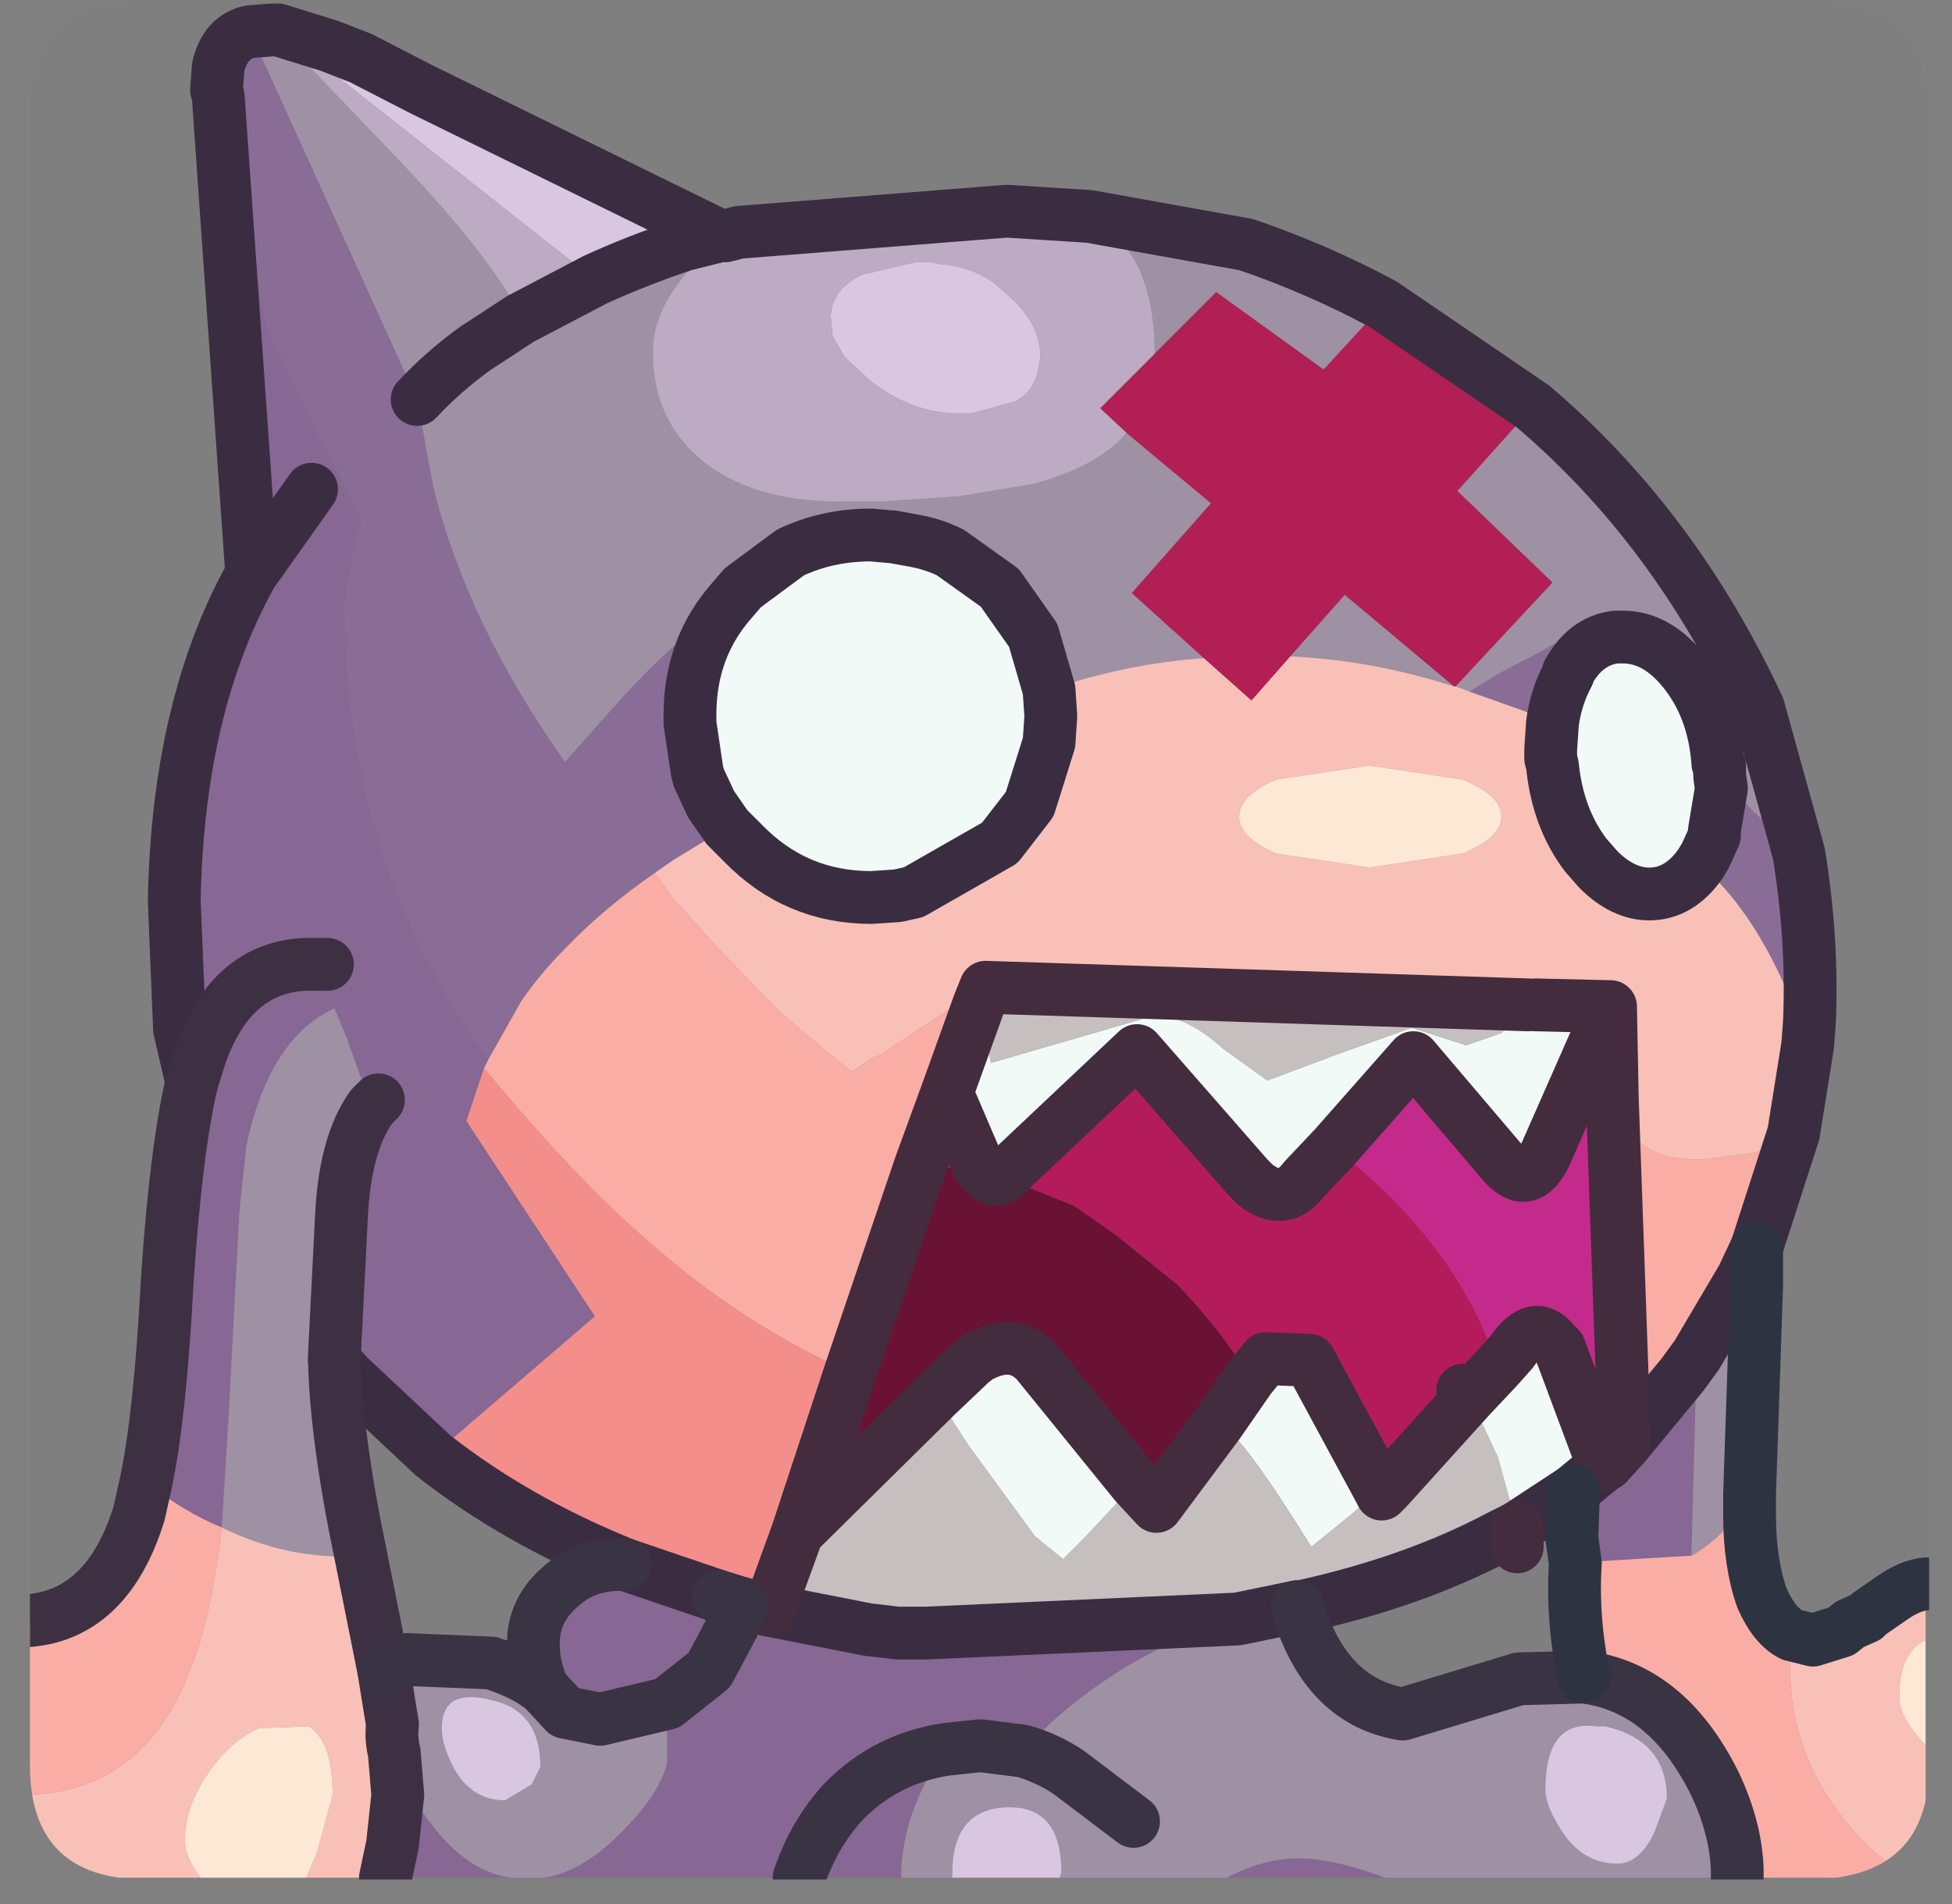 <?xml version="1.0" encoding="UTF-8" standalone="no"?>
<svg xmlns:ffdec="https://www.free-decompiler.com/flash" xmlns:xlink="http://www.w3.org/1999/xlink" ffdec:objectType="frame" height="54.1px" width="55.45px" xmlns="http://www.w3.org/2000/svg">
  <rect width="100%" height="100%" fill="#808080" stroke="none"/>
  <g transform="matrix(1.0, 0.0, 0.0, 1.0, 0.85, 0.0)">
    <clipPath id="clipPath0" transform="matrix(1.0, 0.0, 0.0, 1.0, 0.0, 0.0)">
      <path d="M50.5 0.0 Q53.95 0.0 53.95 3.3 L53.95 50.15 Q53.95 53.4 50.5 53.4 L3.3 53.4 Q0.0 53.4 0.0 50.15 L0.0 3.3 Q0.0 0.0 3.3 0.0 L50.5 0.0" fill="#000000" fill-rule="evenodd" stroke="none"/>
    </clipPath>
    <g clip-path="url(#clipPath0)">
      <use ffdec:characterId="2" height="54.0" transform="matrix(1.0, 0.0, 0.0, 1.0, -0.85, 0.1)" width="55.45" xlink:href="#shape1"/>
    </g>
    <use ffdec:characterId="3" height="53.4" transform="matrix(1.0, 0.0, 0.0, 1.0, 0.0, 0.0)" width="53.95" xlink:href="#shape2"/>
  </g>
  <defs>
    <g id="shape1" transform="matrix(1.0, 0.0, 0.0, 1.0, 0.85, -0.1)">
      <path d="M45.3 41.05 L46.95 39.05 47.35 38.5 47.2 44.2 43.9 44.4 43.8 43.7 43.85 42.35 44.7 41.65 44.8 41.6 45.3 41.05 M48.5 53.1 L48.5 53.35 48.25 53.35 48.5 53.1 M21.0 45.75 L23.8 46.3 24.65 46.4 25.45 46.4 34.3 46.0 Q31.4 46.8 29.0 48.95 L28.2 49.75 27.0 49.6 26.05 49.7 25.6 50.35 Q24.75 51.85 24.75 53.35 L21.85 53.35 14.6 53.35 Q15.55 53.2 16.5 52.35 17.9 51.05 18.1 50.05 L18.1 48.4 16.2 48.85 15.2 48.65 14.6 48.0 Q14.3 47.4 14.3 46.7 14.3 45.75 15.05 45.1 15.75 44.45 16.75 44.45 L16.9 44.45 19.55 45.35 20.15 45.85 19.3 47.45 18.1 48.4 19.3 47.45 20.15 45.85 20.2 45.55 21.0 45.75 M6.3 16.3 L5.35 2.75 5.3 2.55 5.35 1.9 5.5 2.45 5.55 2.65 5.95 4.95 6.7 9.1 6.95 9.8 8.3 12.55 9.45 14.75 9.2 15.7 8.95 17.0 8.95 17.15 Q8.95 24.0 12.5 29.35 L13.05 30.05 12.9 30.35 12.4 31.85 16.05 37.4 11.45 41.35 9.05 39.1 8.65 38.65 8.65 38.5 8.85 34.55 Q8.95 32.5 9.7 31.45 L9.0 29.5 8.65 28.65 Q6.8 29.5 6.15 32.55 L5.95 34.45 5.65 40.15 5.45 43.4 Q4.35 42.95 3.3 42.1 3.7 40.2 3.9 36.4 4.15 32.65 4.6 30.75 L4.85 29.95 Q5.8 27.3 8.15 27.4 L8.45 27.4 8.15 27.4 Q5.8 27.3 4.85 29.95 L4.6 30.75 4.25 29.25 4.1 25.6 Q4.2 20.05 6.3 16.3 L8.0 13.9 6.3 16.3 M9.9 31.25 L9.7 31.45 9.9 31.25 M10.1 53.35 L10.3 52.4 10.45 51.0 10.35 49.8 Q10.55 50.5 11.1 51.4 12.25 53.15 13.65 53.35 L10.1 53.35 M10.3 49.0 L10.05 47.45 10.45 47.25 10.7 47.15 10.35 48.55 10.3 49.0 M38.5 53.35 L34.0 53.35 Q35.05 52.8 36.0 52.8 37.05 52.8 38.5 53.35 M21.85 53.35 Q22.3 52.05 23.15 51.15 24.35 49.95 26.05 49.7 24.35 49.95 23.15 51.15 22.3 52.05 21.85 53.35" fill="#886794" fill-rule="evenodd" stroke="none"/>
      <path d="M40.5 19.5 L43.25 16.55 40.55 13.95 42.7 11.55 Q46.7 14.95 49.1 20.1 L50.25 24.25 48.9 23.0 48.0 22.05 48.0 21.75 47.95 21.7 Q47.85 20.2 47.05 19.15 46.25 18.1 45.25 18.1 L45.05 18.1 45.0 17.85 44.1 17.85 42.85 18.55 41.7 19.15 40.9 19.65 40.5 19.5 M38.45 8.65 L36.75 10.5 33.7 8.3 31.95 10.05 Q31.95 8.1 31.15 7.05 L30.1 6.15 34.55 6.95 Q36.6 7.65 38.45 8.65 M31.15 12.3 L33.55 14.3 31.3 16.85 33.35 18.7 Q31.15 18.85 28.95 19.6 L28.5 18.05 27.55 16.7 26.15 15.7 Q25.65 15.45 25.05 15.35 L24.5 15.25 24.45 15.25 23.9 15.2 Q22.65 15.2 21.6 15.7 L20.25 16.7 19.95 17.05 Q18.5 18.0 16.8 19.85 L15.2 21.65 Q12.4 17.7 11.45 13.8 L11.0 11.35 Q11.75 10.55 12.65 9.9 L13.95 9.05 12.65 9.9 Q11.75 10.55 11.0 11.35 L6.25 0.9 6.9 0.85 7.05 0.85 6.95 0.95 7.85 1.8 10.1 4.15 Q13.1 7.25 13.95 9.0 L13.95 9.05 14.05 9.0 16.05 7.95 Q17.25 7.4 18.6 6.95 L19.6 6.7 19.75 6.7 19.45 6.95 Q17.8 8.4 17.7 9.8 L17.7 9.9 17.7 10.05 Q17.7 11.9 19.05 13.05 20.5 14.25 23.0 14.25 L23.65 14.25 24.2 14.25 26.4 14.1 28.5 13.75 Q30.35 13.25 31.15 12.3 M35.8 18.65 L37.35 16.9 40.45 19.5 Q38.1 18.75 35.8 18.65 M47.35 38.5 L48.65 36.3 49.05 35.45 49.05 36.55 48.85 42.45 Q48.2 43.65 47.2 44.2 L47.35 38.5 M44.15 47.65 Q46.5 47.95 47.85 50.65 48.45 51.9 48.5 53.1 L48.25 53.35 38.5 53.35 Q37.05 52.8 36.0 52.8 35.05 52.8 34.0 53.35 L29.25 53.35 29.3 53.2 Q29.3 51.3 27.75 51.35 26.2 51.4 26.2 53.25 L26.2 53.35 24.75 53.35 Q24.75 51.85 25.6 50.35 L26.05 49.7 27.0 49.6 28.2 49.75 29.0 48.95 Q31.4 46.8 34.3 46.0 L36.0 45.65 Q36.8 48.35 39.0 48.7 L42.3 47.7 44.15 47.65 M44.5 49.05 Q43.05 48.85 43.05 50.85 43.05 51.3 43.5 52.0 44.1 52.95 45.1 52.95 45.65 52.95 46.05 52.25 L46.15 52.05 46.5 51.1 Q46.5 49.45 44.75 49.05 L44.5 49.05 M5.45 43.4 L5.65 40.15 5.95 34.45 6.15 32.55 Q6.8 29.5 8.65 28.65 L9.0 29.5 9.7 31.45 Q8.95 32.5 8.85 34.55 L8.65 38.5 8.65 38.65 Q8.7 40.85 9.4 44.2 7.4 44.35 5.45 43.4 M10.35 49.8 Q10.25 49.4 10.3 49.0 L10.35 48.55 10.7 47.15 13.1 47.25 Q14.05 47.55 14.6 48.0 L15.2 48.65 16.2 48.85 18.1 48.4 18.1 50.05 Q17.9 51.05 16.5 52.35 15.55 53.2 14.6 53.35 L13.65 53.35 Q12.25 53.15 11.1 51.4 10.55 50.5 10.35 49.8 M11.7 49.1 Q11.7 49.6 12.05 50.25 12.55 51.15 13.5 51.15 L14.25 50.7 14.5 50.2 Q14.5 48.6 13.1 48.3 11.7 47.95 11.7 49.1 M31.35 51.75 L29.5 50.35 Q28.9 49.95 28.2 49.75 28.9 49.95 29.5 50.35 L31.35 51.75" fill="#9f92a4" fill-rule="evenodd" stroke="none"/>
      <path d="M26.95 28.55 L26.05 31.05 25.3 33.1 23.3 39.0 Q20.2 37.6 17.6 35.3 15.5 33.5 12.9 30.35 L13.05 30.05 13.95 28.45 Q14.5 27.65 15.2 26.95 16.3 25.8 17.75 24.8 L18.1 25.3 18.25 25.5 19.7 27.1 21.3 28.75 22.6 29.85 23.35 30.45 23.95 30.05 24.1 30.0 26.85 28.2 27.15 28.05 26.95 28.55 M44.95 31.2 L45.05 31.35 45.65 32.4 45.85 32.55 Q46.4 32.95 47.45 32.95 L47.5 32.95 49.0 32.75 50.1 32.2 49.05 35.45 48.65 36.3 47.35 38.5 46.95 39.05 45.3 41.05 44.95 31.2 M48.85 42.45 L48.85 43.05 Q48.85 44.4 49.2 45.4 49.55 46.2 50.05 46.45 L50.0 47.4 Q50.0 49.75 51.5 51.65 52.5 52.95 53.6 53.35 L48.5 53.35 48.5 53.1 Q48.45 51.9 47.85 50.65 46.5 47.95 44.15 47.65 43.8 46.05 43.9 44.4 L47.2 44.2 Q48.2 43.65 48.85 42.45 M3.3 42.1 Q4.35 42.95 5.45 43.4 5.15 46.0 4.55 47.45 3.25 50.9 -0.1 51.0 L-0.1 46.05 Q2.2 45.9 3.1 43.0 L3.3 42.1" fill="#fbaea6" fill-rule="evenodd" stroke="none"/>
      <path d="M40.5 19.5 L40.9 19.65 42.45 20.2 43.25 20.55 43.2 21.3 43.2 21.55 43.25 21.75 Q43.4 23.25 44.2 24.3 L44.55 24.7 Q45.25 25.4 46.0 25.4 46.85 25.4 47.45 24.55 49.35 26.2 50.5 29.7 L50.1 32.2 49.0 32.75 47.5 32.95 47.45 32.95 Q46.4 32.95 45.85 32.55 L45.65 32.4 45.05 31.35 44.95 31.2 44.9 28.6 42.75 28.55 42.55 28.55 27.15 28.05 26.85 28.2 24.1 30.0 23.95 30.05 23.35 30.45 22.6 29.85 21.3 28.75 19.7 27.1 18.25 25.5 18.1 25.3 17.75 24.8 18.25 24.45 19.8 23.5 20.25 23.95 Q21.75 25.5 23.9 25.5 L24.65 25.45 25.1 25.35 27.55 23.95 28.4 22.85 28.95 21.1 29.0 20.35 28.95 19.6 Q31.15 18.85 33.35 18.7 L34.7 19.9 35.8 18.65 Q38.1 18.75 40.45 19.5 L40.5 19.5 M40.7 22.15 L38.05 21.75 35.4 22.15 Q34.35 22.6 34.35 23.2 34.35 23.8 35.4 24.25 L38.05 24.65 40.7 24.25 Q41.8 23.8 41.8 23.2 41.8 22.6 40.7 22.15 M53.6 53.35 Q52.5 52.95 51.5 51.65 50.0 49.75 50.0 47.4 L50.05 46.45 50.65 46.6 51.45 46.35 51.7 46.15 52.15 45.95 52.25 45.85 52.9 45.4 Q53.4 45.05 53.85 45.0 L53.85 46.6 Q53.1 46.95 53.1 48.2 53.1 48.7 53.6 49.3 L53.85 49.6 53.85 53.35 53.6 53.35 M5.45 43.4 Q7.4 44.35 9.4 44.2 L9.55 44.95 10.05 47.45 10.3 49.0 Q10.25 49.4 10.35 49.8 L10.45 51.0 10.3 52.4 10.1 53.35 7.85 53.35 8.15 52.65 8.6 51.0 Q8.6 49.75 8.15 49.25 L7.95 49.05 6.5 49.1 Q5.65 49.5 5.05 50.4 4.4 51.35 4.4 52.3 4.4 52.75 4.85 53.35 L-0.1 53.35 -0.1 51.0 Q3.25 50.9 4.55 47.45 5.15 46.0 5.45 43.4" fill="#fac1b8" fill-rule="evenodd" stroke="none"/>
      <path d="M40.7 22.15 Q41.8 22.6 41.8 23.2 41.8 23.8 40.7 24.25 L38.05 24.65 35.4 24.25 Q34.35 23.8 34.35 23.2 34.35 22.6 35.4 22.15 L38.05 21.75 40.7 22.15 M53.85 46.6 L53.85 49.6 53.6 49.3 Q53.1 48.7 53.1 48.2 53.1 46.95 53.85 46.6 M4.85 53.35 Q4.4 52.75 4.4 52.3 4.4 51.35 5.05 50.4 5.65 49.5 6.5 49.1 L7.95 49.05 8.15 49.25 Q8.6 49.75 8.6 51.0 L8.15 52.65 7.85 53.35 4.85 53.35" fill="#fde9d5" fill-rule="evenodd" stroke="none"/>
      <path d="M44.5 49.05 L44.75 49.05 Q46.5 49.45 46.5 51.1 L46.15 52.05 46.05 52.25 Q45.65 52.95 45.1 52.95 44.1 52.95 43.5 52.0 43.05 51.3 43.05 50.85 43.05 48.85 44.5 49.05 M22.75 8.95 Q22.8 8.2 23.65 7.8 L25.15 7.45 25.6 7.45 25.8 7.5 Q26.7 7.55 27.4 8.05 L27.8 8.4 Q28.65 9.15 28.7 10.0 L28.7 10.2 28.65 10.45 Q28.55 11.1 28.0 11.4 L26.75 11.75 26.4 11.75 Q25.05 11.75 23.85 10.8 L23.15 10.15 22.8 9.55 22.75 9.0 22.75 8.95 M11.05 2.5 L11.15 2.55 19.6 6.7 18.6 6.95 Q17.25 7.4 16.05 7.95 L7.05 0.85 8.5 1.3 9.4 1.65 11.05 2.5 M11.7 49.1 Q11.7 47.95 13.1 48.3 14.5 48.6 14.5 50.2 L14.25 50.7 13.5 51.15 Q12.55 51.15 12.05 50.25 11.7 49.6 11.7 49.1 M29.25 53.35 L26.2 53.35 26.2 53.25 Q26.2 51.4 27.75 51.35 29.3 51.3 29.3 53.2 L29.25 53.35" fill="#dac8e2" fill-rule="evenodd" stroke="none"/>
      <path d="M40.9 19.65 L41.7 19.15 42.85 18.55 44.1 17.85 45.0 17.85 45.05 18.1 Q44.2 18.2 43.7 19.1 L43.7 19.15 Q43.35 19.8 43.25 20.55 L42.45 20.2 40.9 19.65 M48.0 22.05 L48.9 23.0 50.25 24.25 Q50.65 26.7 50.55 29.05 L50.5 29.7 Q49.35 26.2 47.45 24.55 L47.6 24.3 47.85 23.75 47.85 23.6 48.05 22.4 48.0 22.05 M19.95 17.05 Q18.75 18.4 18.75 20.3 L18.75 20.35 18.75 20.55 18.95 21.9 19.0 22.1 19.35 22.85 19.8 23.5 18.25 24.45 17.75 24.8 Q16.3 25.8 15.2 26.95 14.5 27.65 13.95 28.45 L13.05 30.05 12.5 29.35 Q8.95 24.0 8.95 17.15 L8.95 17.0 9.2 15.7 9.45 14.75 8.3 12.55 6.95 9.8 6.7 9.1 5.95 4.95 5.55 2.65 5.5 2.45 5.35 1.9 Q5.55 1.05 6.25 0.9 L11.0 11.35 11.45 13.8 Q12.4 17.7 15.2 21.65 L16.8 19.85 Q18.5 18.0 19.95 17.05" fill="#8b6d97" fill-rule="evenodd" stroke="none"/>
      <path d="M42.7 11.55 L40.55 13.95 43.25 16.55 40.5 19.5 40.45 19.5 37.35 16.9 35.8 18.65 34.7 19.9 33.35 18.7 31.3 16.85 33.55 14.3 31.15 12.3 30.4 11.6 31.95 10.05 33.7 8.3 36.75 10.5 38.45 8.65 42.7 11.55" fill="#b21f55" fill-rule="evenodd" stroke="none"/>
      <path d="M31.95 10.05 L30.4 11.6 31.15 12.3 Q30.35 13.25 28.5 13.75 L26.4 14.1 24.2 14.25 23.65 14.25 23.0 14.25 Q20.5 14.25 19.05 13.05 17.7 11.9 17.7 10.05 L17.7 9.9 17.7 9.8 Q17.8 8.4 19.45 6.95 L19.75 6.7 20.15 6.6 27.75 6.0 30.1 6.15 31.15 7.05 Q31.95 8.1 31.95 10.05 M22.75 8.95 L22.75 9.0 22.8 9.55 23.15 10.15 23.85 10.8 Q25.05 11.75 26.4 11.75 L26.75 11.75 28.0 11.4 Q28.55 11.1 28.65 10.45 L28.7 10.2 28.7 10.0 Q28.65 9.15 27.8 8.4 L27.4 8.05 Q26.7 7.55 25.8 7.5 L25.6 7.45 25.15 7.45 23.65 7.8 Q22.8 8.2 22.75 8.95 M7.05 0.85 L16.05 7.95 14.05 9.0 13.95 9.05 13.95 9.0 Q13.1 7.25 10.1 4.15 L7.85 1.8 6.95 0.95 7.05 0.85" fill="#bdacc4" fill-rule="evenodd" stroke="none"/>
      <path d="M45.05 18.1 L45.25 18.1 Q46.25 18.1 47.05 19.15 47.85 20.2 47.95 21.7 L48.0 21.75 48.0 22.05 48.05 22.4 47.85 23.6 47.85 23.75 47.6 24.3 47.45 24.55 Q46.85 25.4 46.0 25.4 45.25 25.4 44.55 24.7 L44.2 24.3 Q43.4 23.25 43.25 21.75 L43.2 21.55 43.2 21.3 43.25 20.55 Q43.35 19.8 43.7 19.15 L43.7 19.1 Q44.2 18.2 45.05 18.1 M26.95 28.55 L27.15 29.45 27.3 30.2 31.95 28.85 Q32.85 28.85 33.9 29.8 L35.15 30.7 37.15 29.95 39.25 29.2 40.8 29.7 41.8 29.35 42.55 28.55 42.75 28.55 44.9 28.6 43.05 32.8 Q42.55 33.85 41.85 33.05 L39.3 30.05 37.05 32.6 36.2 33.5 Q35.6 34.3 34.8 33.65 L34.6 33.45 31.45 29.85 27.95 33.15 27.65 33.45 Q27.35 33.65 27.05 33.25 L26.95 33.15 26.05 31.05 26.95 28.55 M41.7 38.85 L42.1 38.4 Q42.75 37.45 43.3 38.15 L43.45 38.3 44.7 41.65 43.85 42.35 42.25 43.4 41.7 41.4 40.9 39.7 41.7 38.85 M38.35 42.35 L37.45 43.1 36.4 43.95 Q34.45 40.8 33.85 40.5 L33.75 40.45 34.65 39.15 35.1 38.6 36.35 38.65 38.35 42.35 M31.4 42.15 L29.95 43.7 29.35 44.3 28.55 43.65 26.65 41.05 25.75 39.65 26.75 38.7 26.95 38.55 Q27.95 38.0 28.6 38.7 L31.4 42.15 M19.95 17.05 L20.25 16.7 21.6 15.7 Q22.65 15.2 23.9 15.2 L24.45 15.25 24.5 15.25 25.05 15.35 Q25.65 15.45 26.15 15.7 L27.55 16.7 28.5 18.05 28.95 19.6 29.0 20.35 28.95 21.1 28.4 22.85 27.55 23.95 25.1 25.35 24.65 25.45 23.9 25.5 Q21.75 25.5 20.25 23.95 L19.8 23.5 19.35 22.85 19.0 22.1 18.95 21.9 18.75 20.55 18.75 20.35 18.75 20.3 Q18.75 18.4 19.95 17.05" fill="#f2fbf8" fill-rule="evenodd" stroke="none"/>
      <path d="M26.05 31.05 L26.95 33.15 27.05 33.25 25.3 33.1 26.05 31.05 M27.65 33.45 L27.95 33.15 31.45 29.85 34.6 33.45 34.8 33.65 Q35.6 34.3 36.2 33.5 L37.05 32.6 Q40.45 35.25 41.6 38.55 L41.7 38.85 40.9 39.7 40.7 39.5 40.9 39.7 38.55 42.3 38.4 42.45 38.35 42.35 36.35 38.65 35.1 38.6 34.65 39.15 Q33.9 37.85 32.6 36.5 L30.8 35.05 29.65 34.25 27.65 33.45 M38.55 42.3 L38.35 42.35 38.55 42.3" fill="#b51b5b" fill-rule="evenodd" stroke="none"/>
      <path d="M21.8 43.55 L21.0 45.75 20.2 45.55 19.55 45.35 16.9 44.45 Q13.8 43.2 11.45 41.35 L16.05 37.4 12.4 31.85 12.9 30.35 Q15.5 33.5 17.6 35.3 20.2 37.6 23.3 39.0 L21.8 43.55" fill="#f58f8b" fill-rule="evenodd" stroke="none"/>
      <path d="M27.05 33.25 Q27.35 33.65 27.65 33.45 L29.65 34.25 30.8 35.05 32.6 36.5 Q33.9 37.85 34.65 39.15 L33.75 40.45 32.0 42.8 31.4 42.15 28.6 38.7 Q27.95 38.0 26.95 38.55 L26.75 38.7 25.75 39.65 21.8 43.55 23.3 39.0 25.3 33.1 27.05 33.25" fill="#691233" fill-rule="evenodd" stroke="none"/>
      <path d="M42.55 28.55 L41.8 29.35 40.8 29.7 39.25 29.2 37.15 29.95 35.15 30.7 33.9 29.8 Q32.85 28.85 31.95 28.85 L27.3 30.2 27.15 29.45 26.95 28.55 27.15 28.05 42.55 28.55 M40.9 39.7 L41.7 41.4 42.25 43.4 41.75 43.65 Q39.3 44.95 36.1 45.65 L36.0 45.65 34.3 46.0 25.45 46.4 24.65 46.4 23.8 46.3 21.0 45.75 21.8 43.55 25.75 39.65 26.65 41.05 28.55 43.65 29.35 44.3 29.95 43.7 31.4 42.15 32.0 42.8 33.75 40.45 33.85 40.5 Q34.45 40.8 36.4 43.95 L37.45 43.1 38.35 42.35 38.4 42.45 38.55 42.3 40.9 39.7" fill="#c7c0c0" fill-rule="evenodd" stroke="none"/>
      <path d="M37.05 32.6 L39.3 30.05 41.85 33.05 Q42.55 33.85 43.05 32.8 L44.9 28.6 44.95 31.2 45.3 41.05 44.8 41.6 44.7 41.65 43.45 38.3 43.3 38.15 Q42.75 37.45 42.1 38.4 L41.7 38.85 41.6 38.55 Q40.45 35.25 37.05 32.6" fill="#c42a8c" fill-rule="evenodd" stroke="none"/>
      <path d="M45.05 18.1 L45.25 18.1 Q46.25 18.1 47.05 19.15 47.85 20.2 47.95 21.7 L48.0 21.75 48.0 22.05 48.05 22.4 47.85 23.6 47.85 23.75 47.6 24.3 47.45 24.55 Q46.85 25.4 46.0 25.4 45.25 25.4 44.55 24.7 L44.2 24.3 Q43.4 23.25 43.25 21.75 L43.2 21.55 43.2 21.3 43.25 20.55 Q43.35 19.8 43.7 19.15 L43.7 19.1 Q44.2 18.2 45.05 18.1 M50.25 24.25 L49.1 20.1 Q46.7 14.95 42.7 11.55 L38.45 8.65 Q36.6 7.65 34.55 6.95 L30.1 6.15 27.75 6.0 20.15 6.6 19.75 6.7 19.6 6.7 11.15 2.55 M50.5 29.7 L50.55 29.05 Q50.65 26.7 50.25 24.25 M45.3 41.05 L46.95 39.05 47.35 38.5 48.65 36.3 49.05 35.45 50.1 32.2 50.5 29.7 M44.7 41.65 L44.8 41.6 45.3 41.05 M43.85 42.35 L44.7 41.65 M21.0 45.75 L23.8 46.3 24.65 46.4 25.45 46.4 34.3 46.0 36.0 45.65 36.1 45.65 Q39.3 44.95 41.75 43.65 L42.25 43.4 43.85 42.35 M28.95 19.6 L28.5 18.05 27.55 16.7 26.15 15.7 Q25.65 15.45 25.05 15.35 L24.5 15.25 24.45 15.25 23.9 15.2 Q22.65 15.2 21.6 15.7 L20.25 16.7 19.95 17.05 Q18.75 18.4 18.75 20.3 L18.75 20.35 18.75 20.55 18.95 21.9 19.0 22.1 19.35 22.85 19.8 23.5 20.25 23.95 Q21.75 25.5 23.9 25.5 L24.65 25.45 25.1 25.35 27.55 23.95 28.4 22.85 28.95 21.1 29.0 20.35 28.95 19.6 M11.05 2.5 L9.4 1.65 8.5 1.3 7.05 0.85 6.9 0.85 6.25 0.9 Q5.55 1.05 5.35 1.9 L5.3 2.55 5.35 2.75 6.3 16.3 8.0 13.9 M16.05 7.95 Q17.25 7.4 18.6 6.95 L19.6 6.7 M13.95 9.05 L12.65 9.9 Q11.75 10.55 11.0 11.35 M13.95 9.05 L14.05 9.0 16.05 7.95 M11.45 41.35 Q13.8 43.2 16.9 44.45 L19.55 45.35 20.2 45.55 21.0 45.75 M6.3 16.3 Q4.2 20.05 4.1 25.6 L4.25 29.25 4.6 30.75 M11.45 41.35 L9.05 39.1 8.65 38.65" fill="none" stroke="#3a2d41" stroke-linecap="round" stroke-linejoin="round" stroke-width="1.5"/>
      <path d="M26.95 28.55 L26.05 31.05 26.95 33.15 27.05 33.25 Q27.35 33.65 27.65 33.45 L27.95 33.15 31.45 29.85 34.6 33.45 34.8 33.65 Q35.6 34.3 36.2 33.5 L37.05 32.6 39.3 30.05 41.85 33.05 Q42.55 33.85 43.05 32.8 L44.9 28.6 42.75 28.55 M42.55 28.55 L27.15 28.05 26.95 28.55 M44.95 31.2 L45.3 41.05 M44.95 31.2 L44.9 28.6 M41.7 38.85 L42.1 38.4 Q42.75 37.45 43.3 38.15 L43.45 38.3 44.7 41.65 M40.9 39.7 L41.7 38.85 M40.9 39.7 L40.7 39.5 M40.9 39.7 L38.55 42.3 38.4 42.45 38.35 42.35 36.35 38.65 35.1 38.6 34.65 39.15 33.75 40.45 32.0 42.8 31.4 42.15 28.6 38.7 Q27.95 38.0 26.95 38.55 L26.75 38.7 25.75 39.65 21.8 43.55 21.0 45.75 M42.25 43.4 L42.25 43.95 M25.3 33.1 L26.05 31.05 M21.8 43.55 L23.3 39.0 25.3 33.1 M38.35 42.35 L38.55 42.3" fill="none" stroke="#432c3e" stroke-linecap="round" stroke-linejoin="round" stroke-width="1.5"/>
      <path d="M9.4 44.2 Q8.7 40.85 8.65 38.65 L8.65 38.5 8.85 34.55 Q8.95 32.5 9.7 31.45 L9.9 31.25 M4.6 30.75 L4.85 29.95 Q5.8 27.3 8.15 27.4 L8.45 27.4 M4.6 30.75 Q4.15 32.65 3.9 36.4 3.7 40.2 3.3 42.1 L3.1 43.0 Q2.2 45.9 -0.1 46.05 M10.1 53.35 L10.3 52.4 10.45 51.0 10.35 49.8 Q10.25 49.4 10.3 49.0 L10.05 47.45 9.55 44.95 9.4 44.2" fill="none" stroke="#3d3042" stroke-linecap="round" stroke-linejoin="round" stroke-width="1.5"/>
      <path d="M44.15 47.65 Q46.5 47.95 47.85 50.65 48.45 51.9 48.5 53.1 L48.5 53.35 M44.15 47.65 L42.3 47.7 39.0 48.7 Q36.8 48.35 36.0 45.65 M14.6 48.0 Q14.3 47.4 14.3 46.7 14.3 45.75 15.05 45.1 15.75 44.45 16.75 44.45 L16.9 44.45 M10.7 47.15 L13.1 47.25 Q14.05 47.55 14.6 48.0 L15.2 48.65 16.2 48.85 18.1 48.4 19.3 47.45 20.15 45.85 19.55 45.35 M10.7 47.15 L10.45 47.25 10.05 47.45 M20.2 45.55 L20.15 45.85 M28.2 49.75 Q28.9 49.95 29.5 50.35 L31.35 51.75 M26.05 49.7 Q24.35 49.95 23.15 51.15 22.3 52.05 21.85 53.35 M26.05 49.7 L27.0 49.6 28.2 49.75" fill="none" stroke="#3a3343" stroke-linecap="round" stroke-linejoin="round" stroke-width="1.5"/>
      <path d="M48.85 42.45 L49.05 36.55 49.05 35.45 M50.05 46.45 Q49.55 46.2 49.2 45.4 48.85 44.4 48.85 43.05 L48.85 42.45 M43.9 44.4 Q43.8 46.05 44.15 47.65 M50.05 46.45 L50.65 46.6 51.45 46.35 51.7 46.15 52.15 45.95 52.25 45.85 52.9 45.4 Q53.4 45.05 53.85 45.0 M43.85 42.35 L43.8 43.7 43.9 44.4" fill="none" stroke="#2d3341" stroke-linecap="round" stroke-linejoin="round" stroke-width="1.5"/>
    </g>
    <g id="shape2" transform="matrix(1.0, 0.0, 0.0, 1.0, 0.0, 0.0)">
      <path d="M50.5 0.0 Q53.95 0.0 53.95 3.3 L53.95 50.15 Q53.95 53.4 50.5 53.4 L3.3 53.4 Q0.0 53.4 0.0 50.15 L0.0 3.3 Q0.0 0.0 3.3 0.0 L50.5 0.0" fill="#000000" fill-opacity="0.004" fill-rule="evenodd" stroke="none"/>
    </g>
  </defs>
</svg>
